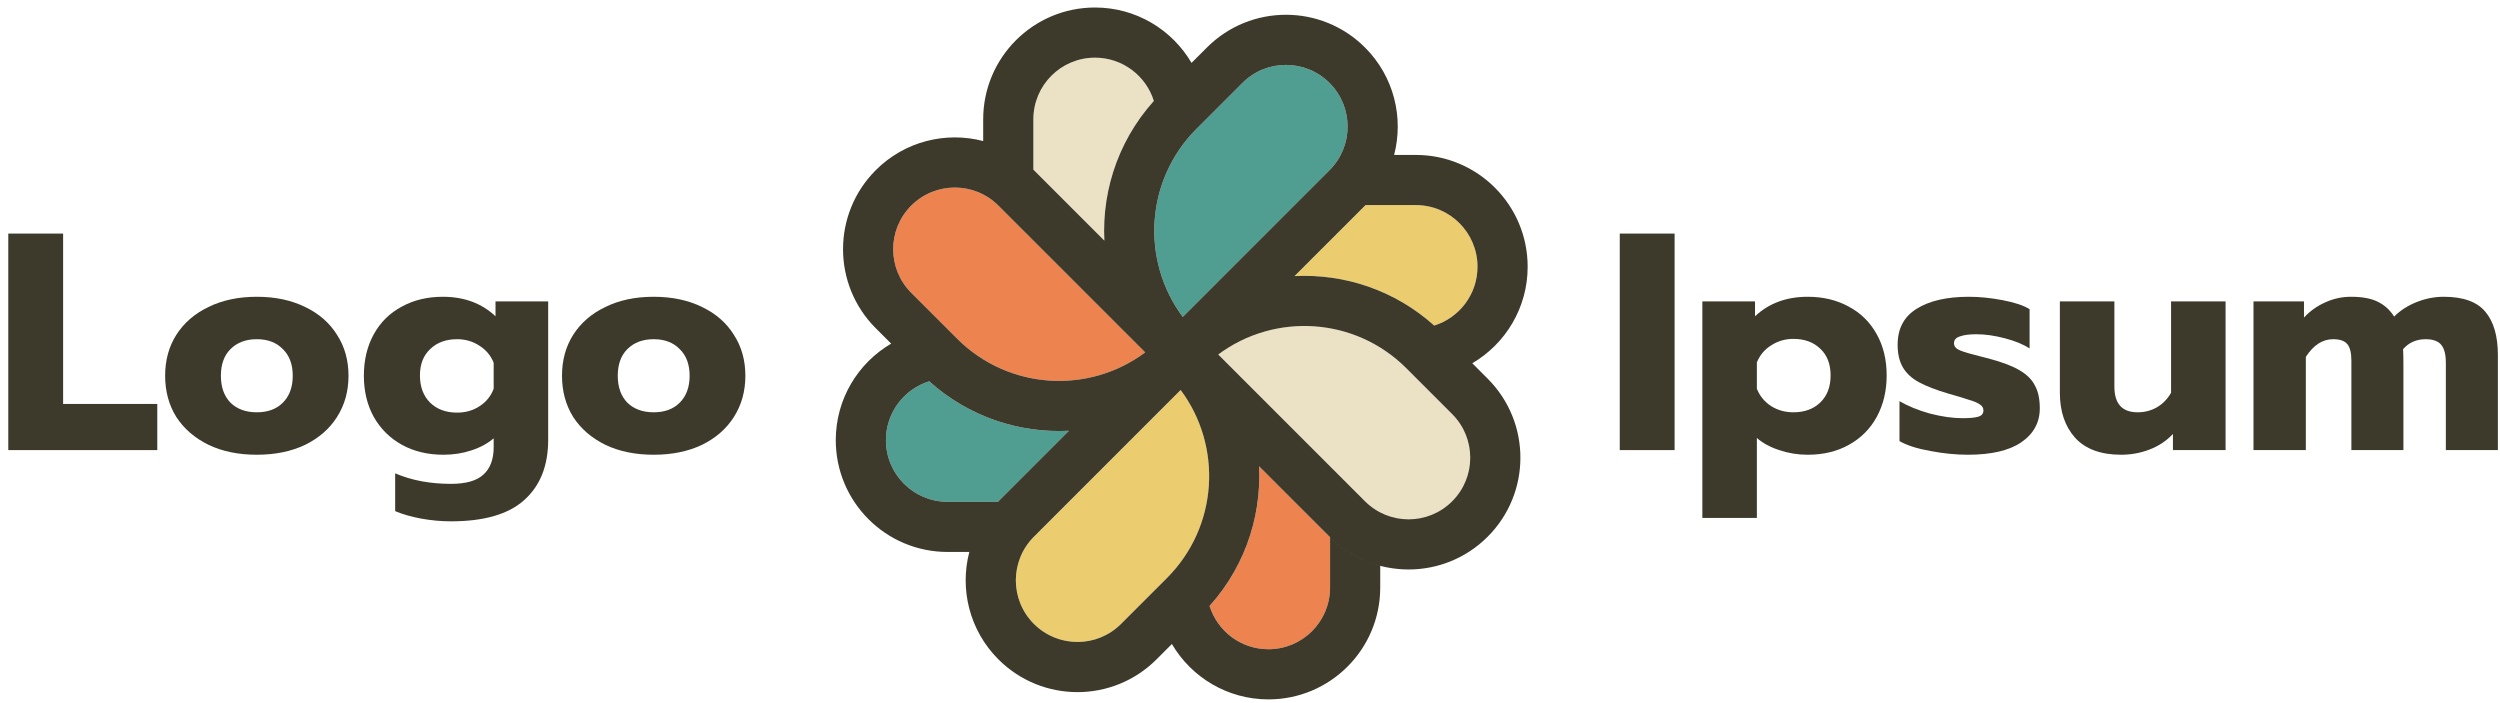 <svg width="263" height="74" viewBox="0 0 263 74" fill="none" xmlns="http://www.w3.org/2000/svg">
<path fill-rule="evenodd" clip-rule="evenodd" d="M130.697 8.728C133.23 6.196 137.336 6.196 139.868 8.728C142.401 11.26 142.401 15.366 139.868 17.899L124.428 33.339C119.995 27.398 120.477 18.948 125.873 13.552L130.697 8.728Z" fill="#4F9E91"/>
<path fill-rule="evenodd" clip-rule="evenodd" d="M152.77 43.563C155.303 46.096 155.303 50.202 152.77 52.734C150.239 55.267 146.132 55.267 143.6 52.734L128.16 37.294C134.101 32.861 142.55 33.343 147.946 38.739L152.77 43.563Z" fill="#EBE1C5"/>
<path fill-rule="evenodd" clip-rule="evenodd" d="M117.936 65.636C115.403 68.169 111.297 68.169 108.765 65.636C106.232 63.104 106.232 58.998 108.765 56.465L124.205 41.025C128.638 46.966 128.156 55.416 122.76 60.812L117.936 65.636Z" fill="#EBCC6E"/>
<path fill-rule="evenodd" clip-rule="evenodd" d="M95.863 30.801C93.33 28.269 93.33 24.163 95.863 21.63C98.395 19.098 102.501 19.098 105.034 21.63L120.474 37.07C114.533 41.503 106.083 41.022 100.687 35.626L95.863 30.801Z" fill="#ED834E"/>
<path fill-rule="evenodd" clip-rule="evenodd" d="M127.247 63.745C130.982 59.593 132.717 54.281 132.454 49.05L139.869 56.465C139.887 56.483 139.906 56.502 139.925 56.52V61.814C139.925 65.396 137.021 68.299 133.44 68.299C130.531 68.299 128.069 66.384 127.247 63.745Z" fill="#ED834E"/>
<path fill-rule="evenodd" clip-rule="evenodd" d="M97.753 40.112C101.905 43.847 107.218 45.582 112.448 45.319L105.033 52.734C105.015 52.752 104.996 52.771 104.978 52.79H99.684C96.103 52.79 93.2 49.886 93.2 46.305C93.2 43.396 95.115 40.934 97.753 40.112Z" fill="#4F9E91"/>
<path fill-rule="evenodd" clip-rule="evenodd" d="M150.879 34.252C146.728 30.517 141.415 28.782 136.185 29.045L143.599 21.63C143.618 21.611 143.636 21.593 143.655 21.574H148.949C152.531 21.574 155.434 24.478 155.434 28.059C155.434 30.968 153.518 33.43 150.879 34.252Z" fill="#EBCC6E"/>
<path fill-rule="evenodd" clip-rule="evenodd" d="M121.386 10.619C117.652 14.771 115.916 20.083 116.179 25.314L108.764 17.899C108.746 17.881 108.727 17.862 108.709 17.844V12.55C108.709 8.968 111.612 6.065 115.194 6.065C118.103 6.065 120.564 7.98 121.386 10.619Z" fill="#EBE1C5"/>
<path fill-rule="evenodd" clip-rule="evenodd" d="M115.193 0.79C108.698 0.79 103.432 6.055 103.432 12.551V14.838C99.525 13.817 95.194 14.838 92.132 17.9C87.539 22.493 87.539 29.939 92.132 34.532L93.749 36.15C90.264 38.191 87.923 41.975 87.923 46.306C87.923 52.801 93.189 58.066 99.684 58.066H101.972C100.951 61.974 101.971 66.305 105.033 69.367C109.626 73.96 117.073 73.96 121.666 69.367L126.49 64.543C130.746 60.287 132.734 54.622 132.453 49.05L139.868 56.465C144.461 61.058 151.908 61.058 156.501 56.465C161.095 51.872 161.095 44.425 156.501 39.833L154.885 38.215C158.368 36.174 160.71 32.39 160.71 28.06C160.71 21.564 155.443 16.299 148.948 16.299H146.661C147.682 12.391 146.661 8.06 143.599 4.998C139.006 0.405 131.56 0.405 126.967 4.998L122.142 9.822C117.887 14.078 115.899 19.743 116.179 25.315L108.764 17.9C108.746 17.881 108.727 17.863 108.709 17.845V12.551C108.709 8.969 111.612 6.066 115.193 6.066C118.102 6.066 120.564 7.981 121.386 10.62C121.63 10.349 121.882 10.083 122.142 9.822L125.349 6.615C123.308 3.13 119.524 0.79 115.193 0.79ZM143.654 21.575C143.636 21.593 143.618 21.612 143.599 21.631L136.184 29.045C141.415 28.782 146.728 30.518 150.879 34.252C153.518 33.43 155.434 30.969 155.434 28.06C155.434 24.478 152.531 21.575 148.948 21.575H143.654ZM104.978 52.79C104.996 52.772 105.015 52.753 105.033 52.735L112.448 45.319C107.218 45.583 101.905 43.847 97.753 40.113C95.115 40.935 93.199 43.397 93.199 46.306C93.199 49.887 96.103 52.79 99.684 52.79H104.978ZM133.439 73.576C129.109 73.576 125.325 71.235 123.283 67.75L126.49 64.543C126.751 64.282 127.003 64.016 127.247 63.746C128.069 66.384 130.53 68.299 133.439 68.299C137.021 68.299 139.924 65.396 139.924 61.815V56.521C141.444 58.021 143.27 59.023 145.2 59.527V61.815C145.2 68.31 139.935 73.576 133.439 73.576ZM139.868 8.729C137.336 6.196 133.23 6.196 130.697 8.729L125.873 13.553C120.477 18.949 119.996 27.398 124.428 33.34L139.868 17.9C142.401 15.367 142.401 11.261 139.868 8.729ZM152.77 52.734C155.302 50.202 155.302 46.096 152.77 43.563L147.946 38.739C142.55 33.343 134.1 32.862 128.159 37.294L143.599 52.734C146.132 55.267 150.239 55.267 152.77 52.734ZM117.935 65.636C115.403 68.169 111.297 68.169 108.764 65.636C106.232 63.104 106.232 58.998 108.764 56.465L124.204 41.025C128.637 46.966 128.155 55.416 122.759 60.812L117.935 65.636ZM95.862 21.631C93.33 24.163 93.33 28.269 95.862 30.802L100.687 35.626C106.083 41.022 114.532 41.503 120.473 37.07L105.033 21.631C102.501 19.098 98.395 19.098 95.862 21.631Z" fill="#3D3A2C"/>
<path d="M0.872 24.572H6.64V42.495H16.546V47.35H0.872V24.572Z" fill="#3D3A2C"/>
<path d="M27.017 47.839C25.084 47.839 23.39 47.491 21.934 46.796C20.479 46.079 19.349 45.101 18.545 43.863C17.763 42.603 17.372 41.158 17.372 39.529C17.372 37.9 17.763 36.466 18.545 35.228C19.349 33.968 20.479 32.99 21.934 32.295C23.39 31.578 25.084 31.22 27.017 31.22C28.951 31.22 30.645 31.578 32.101 32.295C33.556 32.99 34.675 33.968 35.457 35.228C36.261 36.466 36.663 37.9 36.663 39.529C36.663 41.158 36.261 42.603 35.457 43.863C34.675 45.101 33.556 46.079 32.101 46.796C30.645 47.491 28.951 47.839 27.017 47.839ZM27.017 43.374C28.169 43.374 29.081 43.038 29.755 42.364C30.45 41.669 30.797 40.724 30.797 39.529C30.797 38.334 30.45 37.4 29.755 36.727C29.081 36.032 28.169 35.684 27.017 35.684C25.866 35.684 24.943 36.032 24.248 36.727C23.574 37.4 23.238 38.334 23.238 39.529C23.238 40.724 23.574 41.669 24.248 42.364C24.943 43.038 25.866 43.374 27.017 43.374Z" fill="#3D3A2C"/>
<path d="M47.436 54.844C46.393 54.844 45.34 54.747 44.275 54.551C43.233 54.356 42.331 54.095 41.571 53.769V49.794C43.287 50.532 45.242 50.901 47.436 50.901C49.022 50.901 50.163 50.576 50.858 49.924C51.575 49.272 51.933 48.316 51.933 47.056V46.111C51.303 46.654 50.521 47.078 49.587 47.382C48.674 47.687 47.697 47.839 46.654 47.839C45.003 47.839 43.547 47.491 42.288 46.796C41.028 46.1 40.039 45.123 39.322 43.863C38.627 42.603 38.279 41.158 38.279 39.529C38.279 37.878 38.627 36.423 39.322 35.163C40.017 33.903 40.995 32.936 42.255 32.263C43.515 31.567 44.96 31.22 46.589 31.22C48.827 31.22 50.673 31.904 52.128 33.273V31.708H57.668V46.274C57.668 48.99 56.832 51.097 55.159 52.596C53.508 54.095 50.934 54.844 47.436 54.844ZM48.088 43.407C48.978 43.407 49.771 43.179 50.467 42.722C51.162 42.266 51.65 41.658 51.933 40.898V38.161C51.629 37.4 51.129 36.803 50.434 36.368C49.739 35.912 48.957 35.684 48.088 35.684C46.915 35.684 45.97 36.032 45.253 36.727C44.536 37.4 44.178 38.323 44.178 39.496C44.178 40.691 44.536 41.647 45.253 42.364C45.97 43.059 46.915 43.407 48.088 43.407Z" fill="#3D3A2C"/>
<path d="M68.768 47.839C66.835 47.839 65.14 47.491 63.685 46.796C62.229 46.079 61.099 45.101 60.296 43.863C59.514 42.603 59.123 41.158 59.123 39.529C59.123 37.9 59.514 36.466 60.296 35.228C61.099 33.968 62.229 32.99 63.685 32.295C65.14 31.578 66.835 31.22 68.768 31.22C70.701 31.22 72.396 31.578 73.851 32.295C75.307 32.99 76.426 33.968 77.208 35.228C78.011 36.466 78.413 37.9 78.413 39.529C78.413 41.158 78.011 42.603 77.208 43.863C76.426 45.101 75.307 46.079 73.851 46.796C72.396 47.491 70.701 47.839 68.768 47.839ZM68.768 43.374C69.919 43.374 70.832 43.038 71.505 42.364C72.2 41.669 72.548 40.724 72.548 39.529C72.548 38.334 72.2 37.4 71.505 36.727C70.832 36.032 69.919 35.684 68.768 35.684C67.617 35.684 66.693 36.032 65.998 36.727C65.325 37.4 64.988 38.334 64.988 39.529C64.988 40.724 65.325 41.669 65.998 42.364C66.693 43.038 67.617 43.374 68.768 43.374Z" fill="#3D3A2C"/>
<path d="M170.399 24.572H176.168V47.35H170.399V24.572Z" fill="#3D3A2C"/>
<path d="M179.088 31.708H184.628V33.273C186.083 31.904 187.929 31.22 190.167 31.22C191.796 31.22 193.242 31.567 194.501 32.263C195.762 32.936 196.738 33.903 197.433 35.163C198.128 36.401 198.477 37.846 198.477 39.496C198.477 41.126 198.128 42.581 197.433 43.863C196.738 45.123 195.762 46.1 194.501 46.796C193.263 47.491 191.818 47.839 190.167 47.839C189.125 47.839 188.125 47.675 187.17 47.35C186.236 47.046 185.453 46.622 184.823 46.079V54.486H179.088V31.708ZM188.668 43.374C189.842 43.374 190.787 43.027 191.502 42.331C192.22 41.636 192.579 40.691 192.579 39.496C192.579 38.302 192.22 37.368 191.502 36.694C190.787 35.999 189.842 35.651 188.668 35.651C187.8 35.651 187.017 35.88 186.322 36.336C185.626 36.77 185.128 37.368 184.823 38.128V40.898C185.128 41.658 185.626 42.266 186.322 42.722C187.017 43.157 187.8 43.374 188.668 43.374Z" fill="#3D3A2C"/>
<path d="M207.027 47.839C205.767 47.839 204.453 47.708 203.085 47.447C201.716 47.209 200.629 46.861 199.826 46.405V42.201C200.716 42.722 201.78 43.157 203.019 43.505C204.278 43.83 205.43 43.993 206.474 43.993C207.233 43.993 207.787 43.939 208.134 43.83C208.483 43.722 208.656 43.505 208.656 43.179C208.656 42.918 208.537 42.712 208.298 42.56C208.081 42.386 207.667 42.212 207.059 42.038C206.474 41.843 205.789 41.636 205.006 41.419C203.682 41.028 202.64 40.626 201.879 40.213C201.118 39.801 200.554 39.279 200.183 38.649C199.815 38.019 199.63 37.226 199.63 36.271C199.63 34.576 200.293 33.316 201.618 32.491C202.964 31.643 204.8 31.22 207.125 31.22C208.255 31.22 209.439 31.339 210.676 31.578C211.937 31.817 212.881 32.132 213.512 32.523V36.662C212.861 36.227 211.99 35.868 210.904 35.586C209.84 35.304 208.84 35.163 207.906 35.163C207.169 35.163 206.592 35.239 206.18 35.391C205.767 35.521 205.561 35.76 205.561 36.108C205.561 36.434 205.767 36.683 206.18 36.857C206.592 37.031 207.331 37.248 208.395 37.509C209.09 37.683 209.384 37.759 209.275 37.737C210.665 38.106 211.74 38.519 212.501 38.975C213.262 39.431 213.793 39.974 214.098 40.604C214.424 41.213 214.587 41.995 214.587 42.951C214.587 44.45 213.935 45.644 212.632 46.535C211.35 47.404 209.481 47.839 207.027 47.839Z" fill="#3D3A2C"/>
<path d="M223.149 47.839C220.999 47.839 219.381 47.241 218.295 46.046C217.231 44.852 216.698 43.277 216.698 41.322V31.709H222.434V40.67C222.434 42.473 223.248 43.374 224.877 43.374C225.616 43.374 226.29 43.2 226.897 42.853C227.505 42.505 228.005 41.995 228.396 41.322V31.709H234.131V47.35H228.593V45.655C227.919 46.372 227.104 46.915 226.147 47.285C225.193 47.654 224.193 47.839 223.149 47.839Z" fill="#3D3A2C"/>
<path d="M237.067 31.708H242.379V33.403C243.031 32.708 243.781 32.176 244.627 31.806C245.474 31.415 246.375 31.22 247.332 31.22C248.505 31.22 249.439 31.393 250.135 31.741C250.852 32.089 251.427 32.61 251.861 33.305C252.512 32.654 253.306 32.143 254.241 31.774C255.175 31.404 256.12 31.22 257.075 31.22C259.139 31.22 260.606 31.752 261.474 32.816C262.343 33.859 262.777 35.369 262.777 37.346V47.35H257.303V38.161C257.303 37.292 257.14 36.662 256.814 36.271C256.489 35.88 255.945 35.684 255.186 35.684C254.208 35.684 253.414 36.032 252.806 36.727C252.828 37.096 252.839 37.661 252.839 38.421V47.35H247.365V37.932C247.365 37.129 247.224 36.553 246.941 36.205C246.658 35.858 246.158 35.684 245.443 35.684C244.333 35.684 243.379 36.303 242.574 37.541V47.35H237.067V31.708Z" fill="#3D3A2C"/>
</svg>

